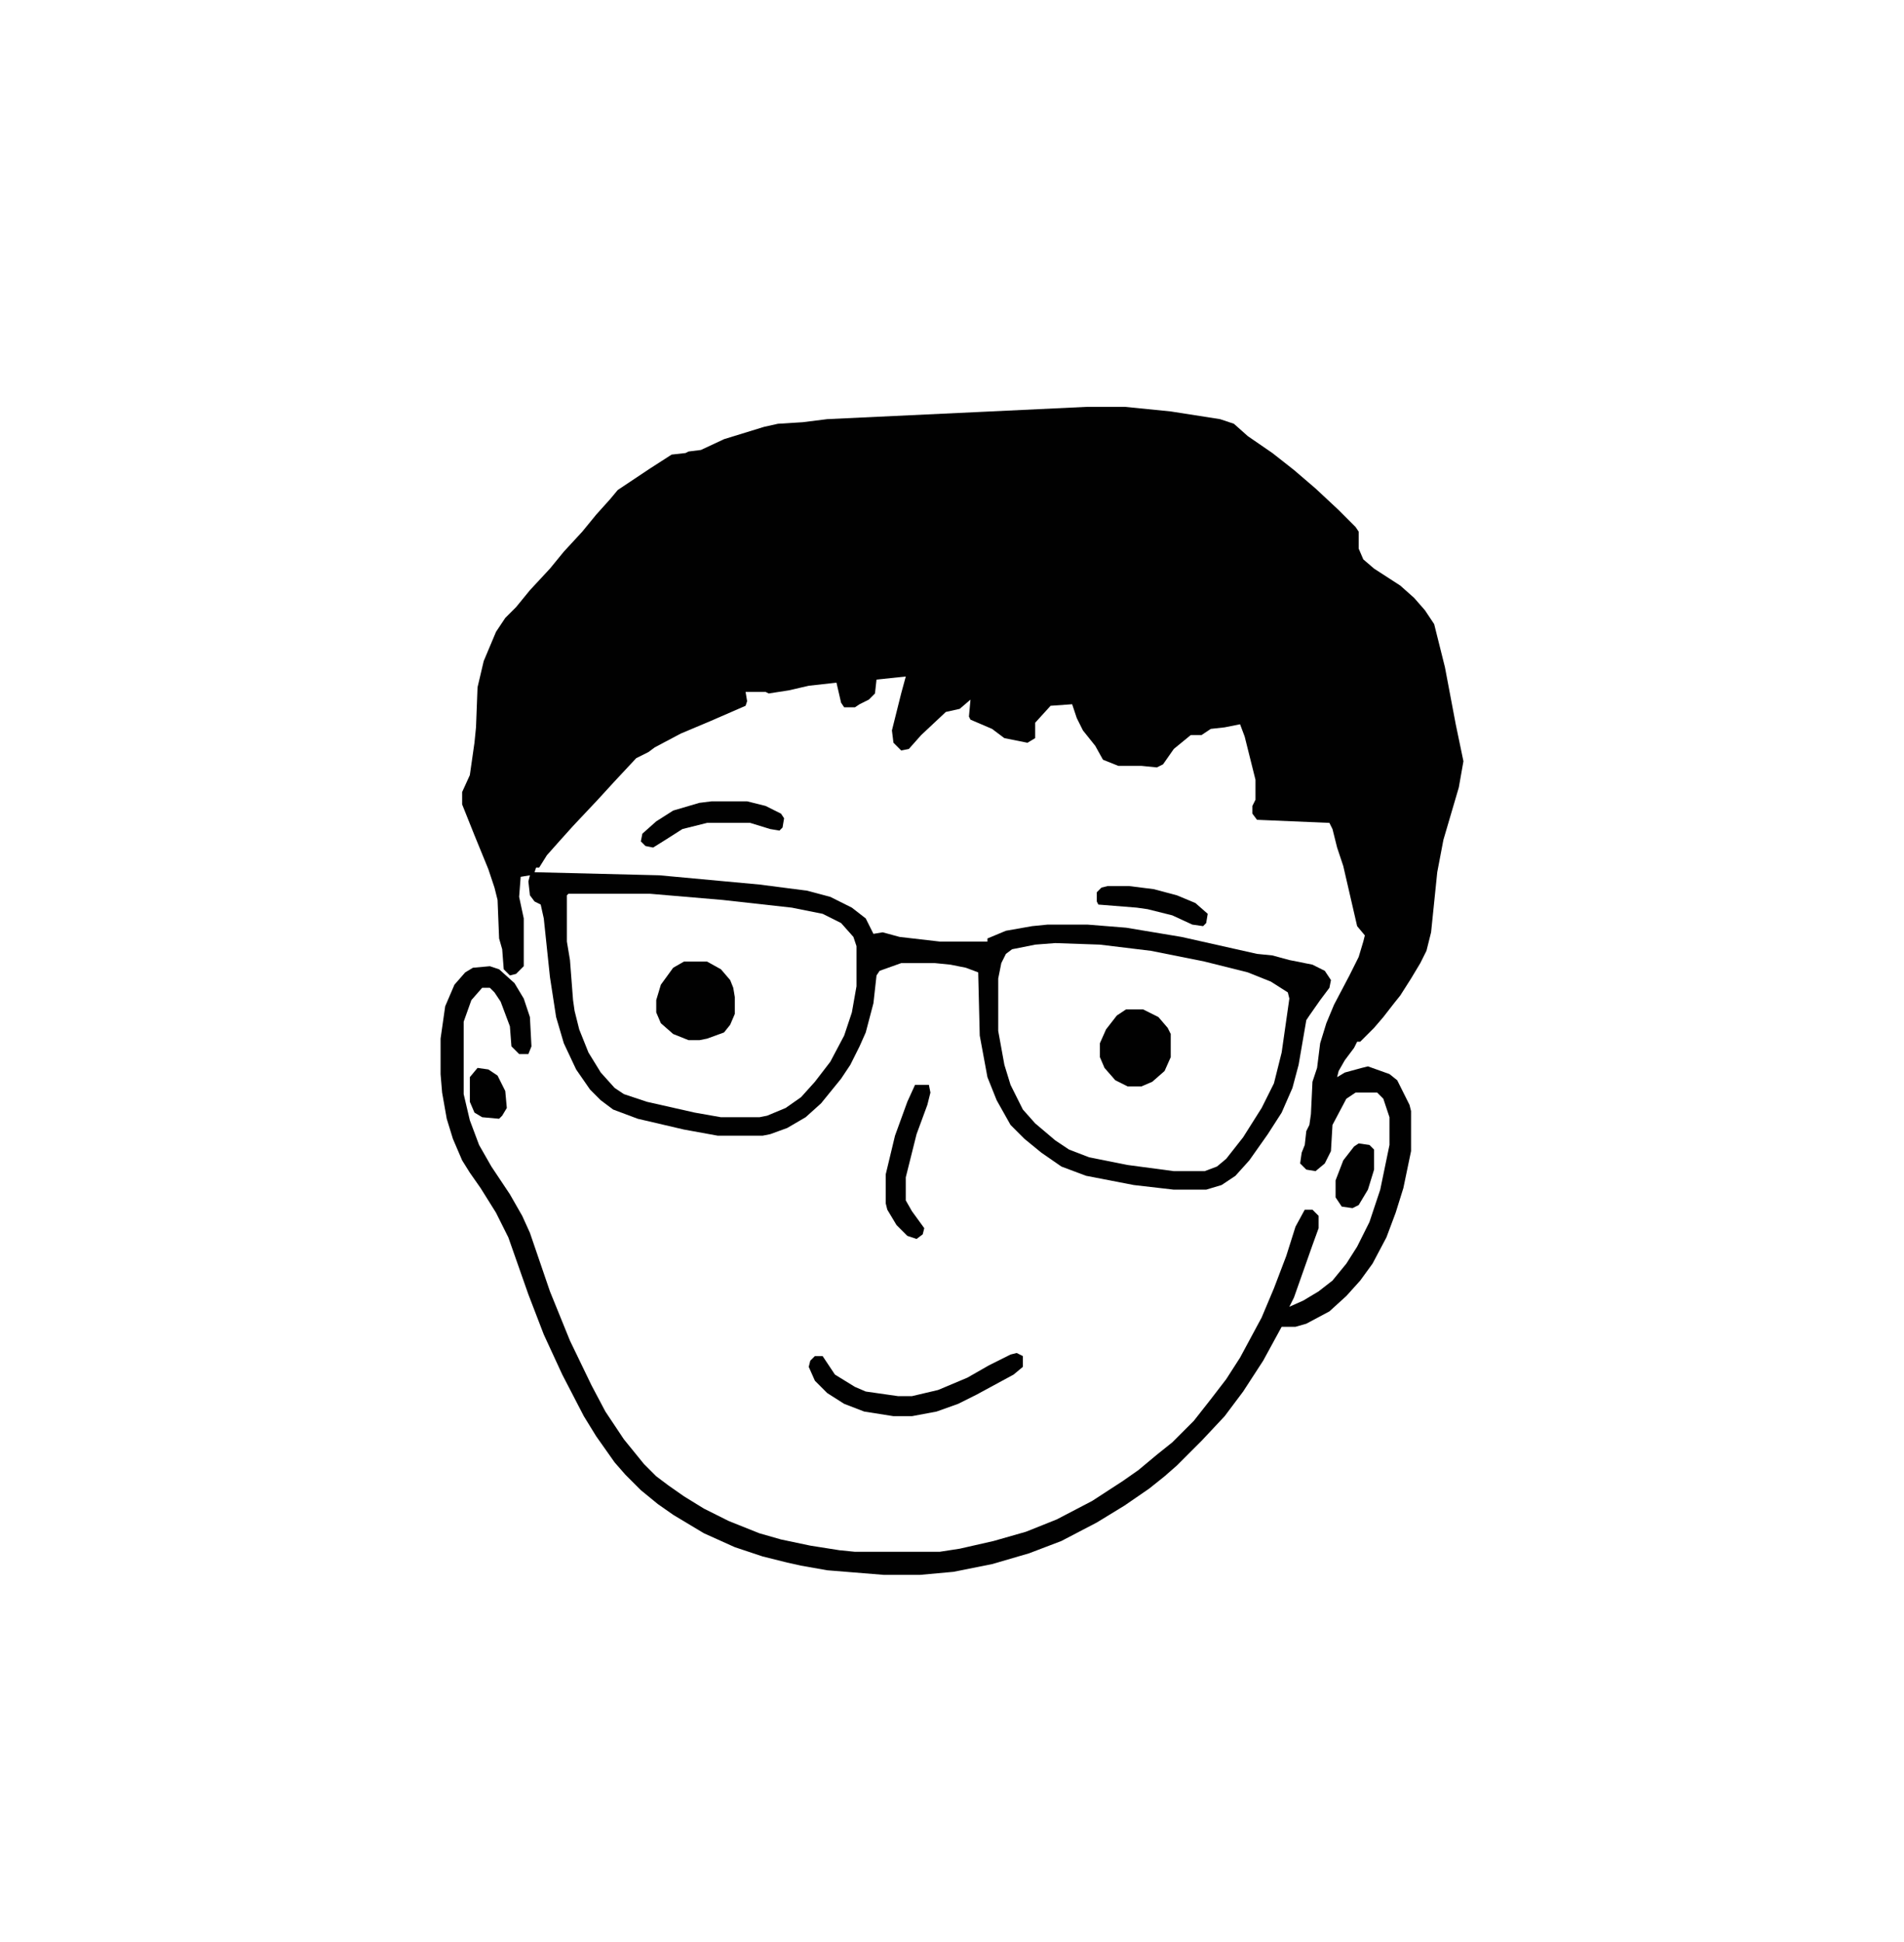 <?xml version="1.0" encoding="UTF-8"?>
<svg version="1.1" viewBox="0 0 1236 1260" width="309" height="315" xmlns="http://www.w3.org/2000/svg">
<path transform="translate(0)" d="m0 0h1236v1260h-1236z" fill="#fff"/>
<path transform="translate(706,264)" d="m0 0h24l30 3 32 5 9 3 9 8 16 11 14 11 14 12 15 14 11 11 2 3v11l3 7 7 6 17 11 9 8 7 8 6 9 7 28 7 37 5 24-3 17-10 34-4 21-4 39-3 12-4 8-6 10-7 11-4 5-7 9-6 7-9 9h-2l-2 4-6 8-4 7-1 4 5-3 11-3 4-1 14 5 5 4 8 16 1 4v26l-5 24-5 16-6 16-9 17-8 11-9 10-11 10-15 8-7 2h-9l-12 22-13 20-12 16-15 16-16 16-8 7-10 8-16 11-18 11-23 12-21 8-24 7-25 5-22 2h-23l-37-3-17-3-9-2-16-4-18-6-20-9-20-12-10-7-11-9-10-10-7-8-12-17-8-13-14-27-12-26-10-26-13-37-8-16-10-16-7-10-5-8-6-14-4-13-3-17-1-12v-23l3-21 6-14 7-8 5-3 11-1 6 2 10 9 6 10 4 12 1 19-2 5h-6l-5-5-1-13-6-16-4-6-3-3h-5l-7 8-5 14v47l4 17 6 16 8 14 12 18 8 14 5 11 13 38 13 32 14 29 9 17 12 18 13 16 8 8 8 6 10 7 13 8 16 8 20 8 14 4 19 4 19 3 10 1h55l13-2 22-5 21-6 20-8 23-12 20-13 10-7 12-10 10-8 14-14 11-14 10-13 9-14 14-26 8-19 8-21 6-19 6-11h5l4 4v8l-4 11-12 34-3 6 9-4 10-6 9-7 9-11 7-11 8-16 7-21 6-29v-18l-4-12-4-4h-14l-6 4-9 17-1 17-4 8-6 5-6-1-4-4 1-7 2-5 1-9 2-4 1-7 1-21 3-9 2-16 4-13 5-12 10-19 6-12 3-10 1-4-5-6-9-39-4-12-3-12-2-4-47-2-3-4v-5l2-4v-13l-7-28-3-8-10 2-9 1-6 4h-7l-11 9-7 10-4 2-10-1h-15l-10-4-5-9-8-10-4-8-3-9-14 1-10 11v10l-5 3-15-3-8-6-14-6-1-2 1-11-7 6-9 2-16 15-8 9-5 1-5-5-1-8 6-24 3-11-19 2-1 9-4 4-6 3-3 2h-7l-2-3-3-13-18 2-13 3-13 2-2-1h-13l1 6-1 3-23 10-19 8-17 9-4 3-8 4-14 15-11 12-16 17-9 10-8 9-5 8h-2l-1 3 81 2 65 6 31 4 15 4 14 7 9 7 5 10 6-1 11 3 26 3h31v-2l12-5 17-3 10-1h26l25 2 36 6 49 11 10 1 11 3 15 3 8 4 4 6-1 5-6 8-7 10-2 3-5 29-4 15-7 16-9 14-12 17-9 10-9 6-10 3h-21l-26-3-31-6-16-6-13-9-11-9-9-9-9-16-6-15-5-27-1-41-8-3-10-2-10-1h-22l-14 5-2 3-2 18-5 19-4 9-6 12-6 9-13 16-10 9-12 7-11 4-5 1h-29l-22-4-30-7-16-6-8-6-7-7-9-13-8-17-5-17-4-26-4-38-2-9-4-2-3-4-1-9 1-4-6 1-1 13 3 14v31l-5 5-4 1-4-4-1-13-2-7-1-25-2-8-4-12-9-22-8-20v-8l5-11 3-21 1-10 1-26 4-17 8-19 6-9 7-7 9-11 13-14 9-11 12-13 9-11 9-10 5-6 21-14 14-9 9-1 2-1 8-1 15-7 26-8 9-2 16-1 16-2 106-5z" fill="#010101"/>
<path transform="translate(369,580)" d="m0 0h53l47 4 45 5 20 4 12 6 8 9 2 6v26l-3 17-5 15-9 17-10 13-9 10-10 7-12 5-5 1h-25l-17-3-31-7-15-5-6-4-9-10-8-13-6-15-3-12-1-7-2-26-2-12v-30z" fill="#fff"/>
<path transform="translate(685,612)" d="m0 0 29 1 33 4 35 7 28 7 15 6 11 7 1 4-5 35-5 20-8 16-12 19-11 14-6 5-8 3h-20l-30-4-25-5-13-5-9-6-13-11-8-9-8-16-4-13-4-22v-34l2-10 3-6 4-3 15-3z" fill="#fff"/>
<path transform="translate(444,624)" d="m0 0h15l9 5 6 7 2 5 1 6v11l-3 7-4 5-11 4-5 1h-7l-10-4-8-7-3-7v-8l3-10 8-11z" fill="#010101"/>
<path transform="translate(660,878)" d="m0 0 4 2v7l-6 5-24 13-12 6-14 5-16 3h-12l-19-3-13-5-11-7-8-8-4-9 1-4 3-3h5l8 12 13 8 7 3 21 3h9l17-4 19-8 14-8 14-7z" fill="#010101"/>
<path transform="translate(731,655)" d="m0 0h11l10 5 6 7 2 4v15l-4 9-8 7-7 3h-9l-8-4-7-8-3-7v-9l4-9 7-9z" fill="#010101"/>
<path transform="translate(594,704)" d="m0 0h9l1 5-2 8-7 19-7 28v15l4 7 8 11-1 4-4 3-6-2-7-7-6-10-1-4v-19l6-25 8-22z" fill="#010101"/>
<path transform="translate(462,520)" d="m0 0h23l12 3 10 5 2 3-1 6-2 2-6-1-13-4h-28l-16 4-11 7-8 5-5-1-3-3 1-5 9-8 11-7 17-5z" fill="#010101"/>
<path transform="translate(719,575)" d="m0 0h14l16 2 15 4 12 5 8 7-1 6-2 2-7-1-13-6-16-4-7-1-25-2-1-2v-6l3-3z" fill="#010101"/>
<path transform="translate(882,742)" d="m0 0 7 1 3 3v13l-4 13-6 10-4 2-7-1-4-6v-11l5-13 7-9z" fill="#010101"/>
<path transform="translate(310,693)" d="m0 0 7 1 6 4 5 10 1 11-3 5-2 2-11-1-5-3-3-7v-16z" fill="#010101"/>
</svg>
